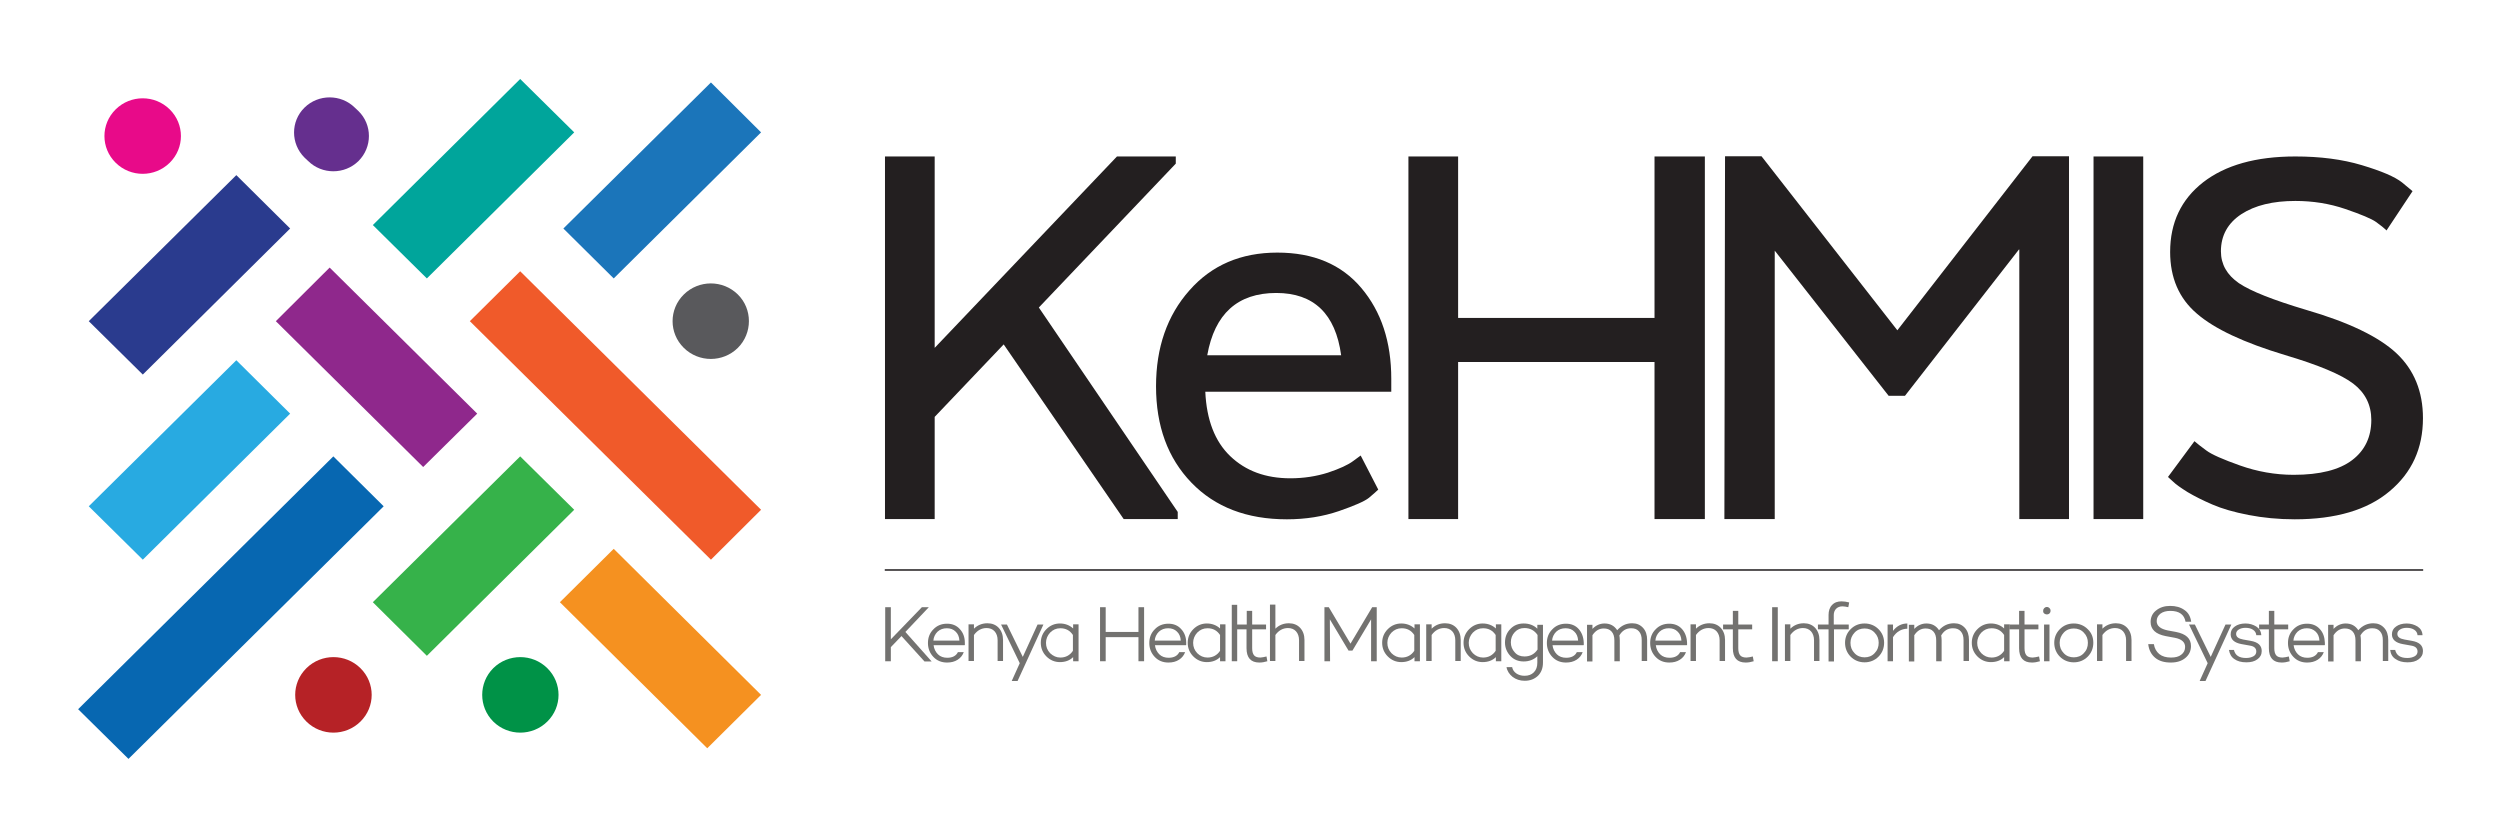 <?xml version="1.0" encoding="utf-8"?>
<!-- Generator: Adobe Illustrator 24.0.3, SVG Export Plug-In . SVG Version: 6.00 Build 0)  -->
<svg version="1.1" id="Layer_1" xmlns="http://www.w3.org/2000/svg" xmlns:xlink="http://www.w3.org/1999/xlink" x="0px" y="0px"
	 viewBox="0 0 1152 386" style="enable-background:new 0 0 1152 386;" xml:space="preserve">
<style type="text/css">
	.st0{fill:#009247;}
	.st1{fill:#59595C;}
	.st2{fill:#F59120;}
	.st3{fill:#0767B1;}
	.st4{fill:#B62226;}
	.st5{fill:#36B24A;}
	.st6{fill:#1B75BA;}
	.st7{fill:#2A3B8E;}
	.st8{fill:#E80A89;}
	.st9{fill:#652F8E;}
	.st10{fill:#00A59B;}
	.st11{fill:#F05A2A;}
	.st12{fill:#8F288C;}
	.st13{fill:#28AAE1;}
	.st14{fill:#231F20;}
	.st15{fill:#737270;}
	.st16{fill:none;}
</style>
<g>
	<g>
		<g>
			<g>
				<path class="st0" d="M227.3,332.5L227.3,332.5c6.9,6.8,18,6.8,24.9,0l0,0c6.9-6.8,6.9-17.8,0-24.6l0,0c-6.9-6.8-18-6.8-24.9,0
					l0,0C220.5,314.7,220.5,325.7,227.3,332.5z"/>
				<path class="st1" d="M340,135.7L340,135.7c-6.9-6.8-18-6.8-24.9,0l0,0c-6.9,6.8-6.9,17.8,0,24.6l0,0c6.9,6.8,18,6.8,24.9,0l0,0
					C346.8,153.5,346.8,142.4,340,135.7z"/>
				<polygon class="st2" points="282.8,252.9 258,277.5 325.9,344.8 350.7,320.2 				"/>
				<polygon class="st3" points="153.6,210.3 36,326.8 59.2,349.7 176.8,233.3 				"/>
				<path class="st4" d="M141.2,332.5L141.2,332.5c6.9,6.8,18,6.8,24.9,0l0,0c6.9-6.8,6.9-17.8,0-24.6l0,0c-6.9-6.8-18-6.8-24.9,0
					l0,0C134.3,314.7,134.3,325.7,141.2,332.5z"/>
				<polygon class="st5" points="171.8,277.5 196.7,302.2 264.6,234.9 239.7,210.3 				"/>
				<polygon class="st6" points="327.6,38 259.6,105.3 282.8,128.3 350.7,61 				"/>
				<polygon class="st7" points="133.7,105.3 108.9,80.7 40.9,148 65.8,172.6 				"/>
				<path class="st8" d="M78.2,75L78.2,75c6.9-6.8,6.9-17.8,0-24.6l0,0c-6.9-6.8-18-6.8-24.9,0l0,0c-6.9,6.8-6.9,17.8,0,24.6l0,0
					C60.2,81.8,71.3,81.8,78.2,75z"/>
				<path class="st9" d="M165.2,51.2l-1.7-1.6c-6.4-6.3-16.8-6.3-23.2,0l0,0c-6.4,6.3-6.4,16.6,0,23l1.7,1.6
					c6.4,6.3,16.8,6.3,23.2,0l0,0C171.6,67.8,171.6,57.5,165.2,51.2z"/>
				<polygon class="st10" points="239.7,36.4 171.8,103.7 196.7,128.3 264.6,61 				"/>
				<polygon class="st11" points="239.7,125 216.5,148 327.6,257.9 350.7,234.9 				"/>
				<polygon class="st12" points="151.9,123.3 127.1,148 195,215.2 219.9,190.6 				"/>
				<polygon class="st13" points="133.7,190.6 108.9,166 40.9,233.3 65.8,257.9 				"/>
			</g>
		</g>
		<g>
			<g>
				<path class="st14" d="M430.6,160.4l84.1-88.3h27.1v3.3l-63.1,66.3l64,94.2v3.3h-24.9l-55.3-80.5l-31.8,33.4v47.1h-22.9V72.1
					h22.9V160.4z"/>
				<path class="st14" d="M635.1,225.6c-0.9,0.9-2.4,2.2-4.3,3.8c-2,1.6-6.6,3.6-13.8,6.1c-7.3,2.5-15.3,3.8-24,3.8
					c-18.4,0-33.1-5.6-44-16.9s-16.3-26.1-16.3-44.4c0-17.8,5.1-32.6,15.4-44.2c10.2-11.6,23.7-17.4,40.5-17.4
					c16.6,0,29.5,5.4,38.7,16.3c9.2,10.9,13.8,24.8,13.8,41.9v5.9h-85.7c0.6,13,4.4,22.9,11.5,29.7c7.1,6.8,16.3,10.2,27.7,10.2
					c6.1,0,11.9-0.9,17.3-2.6c5.4-1.8,9.3-3.6,11.7-5.4l3.4-2.5L635.1,225.6z M556.3,163.7h61.7c-2.6-19.1-12.6-28.7-29.9-28.7
					C570.3,135,559.7,144.6,556.3,163.7z"/>
				<path class="st14" d="M785.6,239.2h-23.2v-72.4h-90.5v72.4H649V72.1h22.9v74.4h90.5V72.1h23.2V239.2z"/>
				<path class="st14" d="M930.3,115l-52.5,67.4h-7.5l-52.5-66.9v123.7h-23.2l0.3-167.2h16.8l62.6,80.2l62.3-80.2h16.8v167.2h-22.9
					V115z"/>
				<path class="st14" d="M987.6,239.2h-22.9V72.1h22.9V239.2z"/>
				<path class="st14" d="M1011.2,203.3c1.2,1.1,3.1,2.5,5.5,4.3c2.4,1.8,7.6,4.1,15.5,6.9c7.9,2.8,16.2,4.3,24.7,4.3
					c12.1,0,21.1-2.3,27-6.8c5.9-4.5,8.8-10.7,8.8-18.5c0-6.9-2.8-12.5-8.3-16.7c-5.5-4.2-16-8.6-31.5-13.2
					c-18.9-5.7-32.4-12-40.6-19.1c-8.2-7-12.3-16.5-12.3-28.4c0-13.5,5.1-24.2,15.2-32.1c10.2-7.9,24.3-11.9,42.5-11.9
					c11.4,0,21.6,1.3,30.6,4s15.2,5.3,18.6,8l4.8,4l-12,18.1c-1.1-1.1-2.7-2.4-4.8-3.9c-2.1-1.5-6.9-3.5-14.2-6
					c-7.3-2.5-15-3.7-23-3.7c-10.3,0-18.6,2-24.9,6.1c-6.2,4.1-9.4,9.8-9.4,17.1c0,6,2.8,10.9,8.3,14.7c5.5,3.7,15.9,7.8,31,12.3
					c19.6,5.7,33.5,12.4,41.6,20c8.1,7.6,12.2,17.6,12.2,29.9c0,13.9-5.1,25.1-15.4,33.7c-10.2,8.6-24.8,12.9-43.7,12.9
					c-7.5,0-14.6-0.7-21.3-2c-6.7-1.3-12.2-2.9-16.6-4.8c-4.4-1.9-8.2-3.8-11.4-5.7c-3.2-2-5.5-3.6-7-5.1l-2.1-1.9L1011.2,203.3z"/>
			</g>
			<g>
				<g>
					<rect x="407.7" y="262.3" class="st14" width="708.9" height="0.7"/>
				</g>
				<g>
					<path class="st15" d="M415.4,293.1l-4.9,5.1v6.5h-2.6v-24.9h2.6v14.8l14.3-14.8h3.2l-10.8,11.4l12.1,13.6h-3.3L415.4,293.1z"/>
					<path class="st15" d="M444.6,296.2c0,0.6,0,0.9,0,1.1l-0.1-0.1v0.1h-14.3c0.2,1.7,0.9,3.1,2,4.2s2.6,1.6,4.3,1.6
						c2.4,0,4.1-0.9,4.9-2.6h2.7c-0.5,1.4-1.4,2.6-2.8,3.5c-1.4,0.9-3,1.3-4.9,1.3c-2.6,0-4.7-0.9-6.3-2.6c-1.6-1.7-2.5-3.8-2.5-6.4
						c0-2.5,0.8-4.6,2.5-6.3c1.6-1.7,3.7-2.6,6.3-2.6c2.4,0,4.4,0.8,5.9,2.5C443.8,291.5,444.6,293.6,444.6,296.2z M436.3,289.5
						c-1.7,0-3.1,0.5-4.3,1.6c-1.1,1.1-1.8,2.5-1.9,4.1h12c-0.1-1.8-0.7-3.2-1.8-4.2C439.3,290,437.9,289.5,436.3,289.5z"/>
					<path class="st15" d="M455,287.2c2.1,0,3.9,0.7,5.2,2.1c1.3,1.4,2,3.3,2,5.6v9.7h-2.5v-9.6c0-1.7-0.5-3.1-1.4-4.1
						c-0.9-1-2.2-1.5-3.7-1.5c-2.3,0-4.3,1.1-5.8,3.2v12h-2.5v-16.9h2.5v2C450.4,288.1,452.5,287.2,455,287.2z"/>
					<path class="st15" d="M480.8,287.8l-11.9,26h-2.7l3.7-8.2l-8.6-17.8h2.7l7.3,14.9l6.8-14.9H480.8z"/>
					<path class="st15" d="M497,287.8v16.9h-2.5v-1.9c-1.6,1.6-3.7,2.3-6.1,2.3c-2.4,0-4.5-0.9-6.2-2.6c-1.7-1.7-2.6-3.8-2.6-6.3
						c0-2.5,0.9-4.6,2.6-6.3c1.7-1.7,3.8-2.6,6.2-2.6c2.4,0,4.5,0.8,6.1,2.3v-1.9H497z M488.6,303c2.4,0,4.4-1,5.8-3.1v-7.3
						c-1.4-2.1-3.3-3.1-5.8-3.1c-1.9,0-3.4,0.7-4.7,2c-1.2,1.3-1.9,2.9-1.9,4.7c0,1.9,0.6,3.4,1.9,4.8
						C485.3,302.3,486.8,303,488.6,303z"/>
					<path class="st15" d="M527.2,279.8v24.9h-2.6v-11.1h-15.1v11.1h-2.6v-24.9h2.6v11.4h15.1v-11.4H527.2z"/>
					<path class="st15" d="M546.6,296.2c0,0.6,0,0.9,0,1.1l-0.1-0.1v0.1h-14.3c0.2,1.7,0.9,3.1,2,4.2c1.1,1.1,2.6,1.6,4.3,1.6
						c2.4,0,4.1-0.9,4.9-2.6h2.7c-0.5,1.4-1.4,2.6-2.8,3.5c-1.4,0.9-3,1.3-4.9,1.3c-2.6,0-4.7-0.9-6.3-2.6c-1.6-1.7-2.5-3.8-2.5-6.4
						c0-2.5,0.8-4.6,2.5-6.3c1.6-1.7,3.7-2.6,6.3-2.6c2.4,0,4.4,0.8,5.9,2.5C545.8,291.5,546.6,293.6,546.6,296.2z M538.3,289.5
						c-1.7,0-3.1,0.5-4.3,1.6c-1.1,1.1-1.8,2.5-1.9,4.1h12c-0.1-1.8-0.7-3.2-1.8-4.2C541.3,290,539.9,289.5,538.3,289.5z"/>
					<path class="st15" d="M564.7,287.8v16.9h-2.5v-1.9c-1.6,1.6-3.7,2.3-6.1,2.3c-2.4,0-4.5-0.9-6.2-2.6c-1.7-1.7-2.6-3.8-2.6-6.3
						c0-2.5,0.9-4.6,2.6-6.3c1.7-1.7,3.8-2.6,6.2-2.6c2.4,0,4.5,0.8,6.1,2.3v-1.9H564.7z M556.4,303c2.4,0,4.4-1,5.8-3.1v-7.3
						c-1.4-2.1-3.3-3.1-5.8-3.1c-1.9,0-3.4,0.7-4.7,2c-1.2,1.3-1.9,2.9-1.9,4.7c0,1.9,0.6,3.4,1.9,4.8
						C553,302.3,554.6,303,556.4,303z"/>
					<path class="st15" d="M570.1,278.7v26h-2.5v-26H570.1z"/>
					<path class="st15" d="M583.6,302.5l0.4,2.2c-1.3,0.4-2.5,0.6-3.7,0.6c-3.9,0-5.9-2.2-5.9-6.6v-8.7H570v-2.2h4.5v-6.3h2.5v6.3
						h6.4v2.2H577v8.7c0,1.5,0.3,2.6,0.9,3.3c0.6,0.7,1.6,1,2.9,1C581.6,302.9,582.6,302.8,583.6,302.5z"/>
					<path class="st15" d="M593.9,287.2c2.1,0,3.9,0.7,5.2,2.1c1.3,1.4,2,3.3,2,5.6v9.7h-2.5v-9.6c0-1.7-0.5-3.1-1.4-4.1
						c-0.9-1-2.2-1.5-3.7-1.5c-2.3,0-4.3,1.1-5.8,3.2v12h-2.5v-26h2.5v11.1C589.3,288.1,591.4,287.2,593.9,287.2z"/>
					<path class="st15" d="M634.4,279.8v24.9h-2.6l0-19.3l-8.6,14.4h-1.8l-8.6-14.4l0.1,19.3h-2.6v-24.9h2l10,16.8l10-16.8H634.4z"
						/>
					<path class="st15" d="M654.3,287.8v16.9h-2.5v-1.9c-1.6,1.6-3.7,2.3-6.1,2.3c-2.4,0-4.5-0.9-6.2-2.6c-1.7-1.7-2.6-3.8-2.6-6.3
						c0-2.5,0.9-4.6,2.6-6.3c1.7-1.7,3.8-2.6,6.2-2.6c2.4,0,4.5,0.8,6.1,2.3v-1.9H654.3z M645.9,303c2.4,0,4.4-1,5.8-3.1v-7.3
						c-1.4-2.1-3.3-3.1-5.8-3.1c-1.9,0-3.4,0.7-4.7,2c-1.2,1.3-1.9,2.9-1.9,4.7c0,1.9,0.6,3.4,1.9,4.8
						C642.5,302.3,644.1,303,645.9,303z"/>
					<path class="st15" d="M665.9,287.2c2.1,0,3.9,0.7,5.2,2.1c1.3,1.4,2,3.3,2,5.6v9.7h-2.5v-9.6c0-1.7-0.5-3.1-1.4-4.1
						c-0.9-1-2.2-1.5-3.7-1.5c-2.3,0-4.3,1.1-5.8,3.2v12h-2.5v-16.9h2.5v2C661.3,288.1,663.3,287.2,665.9,287.2z"/>
					<path class="st15" d="M691.8,287.8v16.9h-2.5v-1.9c-1.6,1.6-3.7,2.3-6.1,2.3c-2.4,0-4.5-0.9-6.2-2.6c-1.7-1.7-2.6-3.8-2.6-6.3
						c0-2.5,0.9-4.6,2.6-6.3c1.7-1.7,3.8-2.6,6.2-2.6c2.4,0,4.5,0.8,6.1,2.3v-1.9H691.8z M683.4,303c2.4,0,4.4-1,5.8-3.1v-7.3
						c-1.4-2.1-3.3-3.1-5.8-3.1c-1.9,0-3.4,0.7-4.7,2c-1.2,1.3-1.9,2.9-1.9,4.7c0,1.9,0.6,3.4,1.9,4.8
						C680,302.3,681.6,303,683.4,303z"/>
					<path class="st15" d="M711,287.8v17.5c0,2.6-0.8,4.6-2.3,6.1c-1.6,1.5-3.6,2.3-6.1,2.3c-2.2,0-4-0.6-5.6-1.8
						c-1.5-1.2-2.5-2.7-2.8-4.5h2.6c0.2,1.2,0.9,2.2,1.9,2.9c1,0.7,2.3,1.1,3.8,1.1c1.8,0,3.2-0.5,4.3-1.6c1.1-1.1,1.6-2.6,1.6-4.4
						v-3c-1.7,1.6-3.8,2.4-6.3,2.4c-2.4,0-4.5-0.8-6.1-2.5c-1.6-1.7-2.5-3.8-2.5-6.2c0-2.5,0.8-4.6,2.5-6.3c1.6-1.7,3.7-2.5,6.1-2.5
						c2.5,0,4.7,0.8,6.3,2.4v-1.8H711z M702.5,302.5c2.6,0,4.6-1.1,6-3.2v-6.7c-1.4-2.1-3.5-3.2-6-3.2c-1.8,0-3.3,0.6-4.5,1.9
						c-1.2,1.3-1.8,2.8-1.8,4.7c0,1.8,0.6,3.3,1.8,4.6C699.1,301.9,700.6,302.5,702.5,302.5z"/>
					<path class="st15" d="M729.8,296.2c0,0.6,0,0.9,0,1.1l-0.1-0.1v0.1h-14.3c0.2,1.7,0.9,3.1,2,4.2s2.6,1.6,4.3,1.6
						c2.4,0,4.1-0.9,4.9-2.6h2.7c-0.5,1.4-1.4,2.6-2.8,3.5c-1.4,0.9-3,1.3-4.9,1.3c-2.6,0-4.7-0.9-6.3-2.6c-1.6-1.7-2.5-3.8-2.5-6.4
						c0-2.5,0.8-4.6,2.5-6.3c1.6-1.7,3.7-2.6,6.3-2.6c2.4,0,4.4,0.8,5.9,2.5C728.9,291.5,729.7,293.6,729.8,296.2z M721.4,289.5
						c-1.7,0-3.1,0.5-4.3,1.6c-1.1,1.1-1.8,2.5-1.9,4.1h12c-0.1-1.8-0.7-3.2-1.8-4.2C724.4,290,723.1,289.5,721.4,289.5z"/>
					<path class="st15" d="M752.1,287.2c2.1,0,3.7,0.7,5,2.1c1.3,1.4,1.9,3.3,1.9,5.6v9.7h-2.5v-9.6c0-1.8-0.4-3.1-1.3-4.1
						c-0.9-1-2-1.4-3.6-1.4c-2.3,0-4.1,1.1-5.4,3.3c0.1,0.7,0.2,1.4,0.2,2.2v9.7h-2.5v-9.6c0-1.8-0.4-3.1-1.3-4.1
						c-0.9-1-2.1-1.4-3.6-1.4c-2.1,0-3.8,1-5.2,3.1v12.1h-2.5v-16.9h2.5v1.9c1.5-1.6,3.4-2.5,5.6-2.5c2.6,0,4.5,1.1,5.8,3.1
						C747.1,288.3,749.3,287.2,752.1,287.2z"/>
					<path class="st15" d="M777.4,296.2c0,0.6,0,0.9,0,1.1l-0.1-0.1v0.1h-14.3c0.2,1.7,0.9,3.1,2,4.2s2.6,1.6,4.3,1.6
						c2.4,0,4.1-0.9,4.9-2.6h2.7c-0.5,1.4-1.4,2.6-2.8,3.5c-1.4,0.9-3,1.3-4.9,1.3c-2.6,0-4.7-0.9-6.3-2.6c-1.6-1.7-2.5-3.8-2.5-6.4
						c0-2.5,0.8-4.6,2.5-6.3c1.6-1.7,3.7-2.6,6.3-2.6c2.4,0,4.4,0.8,5.9,2.5C776.5,291.5,777.3,293.6,777.4,296.2z M769,289.5
						c-1.7,0-3.1,0.5-4.3,1.6c-1.1,1.1-1.8,2.5-1.9,4.1h12c-0.1-1.8-0.7-3.2-1.8-4.2C772,290,770.7,289.5,769,289.5z"/>
					<path class="st15" d="M787.7,287.2c2.1,0,3.9,0.7,5.2,2.1c1.3,1.4,2,3.3,2,5.6v9.7h-2.5v-9.6c0-1.7-0.5-3.1-1.4-4.1
						c-0.9-1-2.2-1.5-3.7-1.5c-2.3,0-4.3,1.1-5.8,3.2v12H779v-16.9h2.5v2C783.1,288.1,785.2,287.2,787.7,287.2z"/>
					<path class="st15" d="M807.7,302.5l0.4,2.2c-1.3,0.4-2.5,0.6-3.7,0.6c-3.9,0-5.9-2.2-5.9-6.6v-8.7h-4.5v-2.2h4.5v-6.3h2.5v6.3
						h6.4v2.2h-6.4v8.7c0,1.5,0.3,2.6,0.9,3.3c0.6,0.7,1.6,1,2.9,1C805.8,302.9,806.7,302.8,807.7,302.5z"/>
					<path class="st15" d="M819.2,279.8v24.9h-2.6v-24.9H819.2z"/>
					<path class="st15" d="M831.2,287.2c2.1,0,3.9,0.7,5.2,2.1c1.3,1.4,2,3.3,2,5.6v9.7h-2.5v-9.6c0-1.7-0.5-3.1-1.4-4.1
						c-0.9-1-2.2-1.5-3.7-1.5c-2.3,0-4.3,1.1-5.8,3.2v12h-2.5v-16.9h2.5v2C826.6,288.1,828.7,287.2,831.2,287.2z"/>
					<path class="st15" d="M845.1,287.8h6.8v2.2h-6.8v14.8h-2.5v-14.8h-4.9v-2.2h4.9v-4.4c0-1.9,0.5-3.5,1.6-4.6
						c1.1-1.2,2.6-1.7,4.4-1.7c1.1,0,2.3,0.2,3.5,0.5l-0.4,2.2c-1-0.2-1.9-0.4-2.7-0.4c-1.2,0-2.2,0.4-2.9,1.1
						c-0.7,0.7-1.1,1.7-1.1,2.9V287.8z"/>
					<path class="st15" d="M868.2,296.2c0,2.5-0.9,4.7-2.6,6.4c-1.7,1.7-3.9,2.6-6.4,2.6c-2.5,0-4.7-0.9-6.4-2.6
						c-1.7-1.7-2.6-3.9-2.6-6.4c0-2.5,0.9-4.6,2.6-6.3c1.7-1.7,3.8-2.6,6.4-2.6c2.5,0,4.7,0.9,6.4,2.6
						C867.3,291.6,868.2,293.7,868.2,296.2z M865.7,296.2c0-1.8-0.6-3.4-1.9-4.7c-1.2-1.3-2.8-1.9-4.6-1.9c-1.8,0-3.4,0.6-4.6,1.9
						c-1.2,1.3-1.9,2.8-1.9,4.7c0,1.9,0.6,3.5,1.9,4.8c1.2,1.3,2.8,1.9,4.6,1.9s3.4-0.6,4.6-1.9
						C865.1,299.7,865.7,298.1,865.7,296.2z"/>
					<path class="st15" d="M872.3,287.8v2.9c1.7-2.2,3.9-3.4,6.6-3.4v2.4c-2.8,0.1-5,1.4-6.6,3.9v11.1h-2.5v-16.9H872.3z"/>
					<path class="st15" d="M900.4,287.2c2.1,0,3.7,0.7,5,2.1c1.3,1.4,1.9,3.3,1.9,5.6v9.7h-2.5v-9.6c0-1.8-0.4-3.1-1.3-4.1
						c-0.9-1-2-1.4-3.6-1.4c-2.3,0-4.1,1.1-5.4,3.3c0.1,0.7,0.2,1.4,0.2,2.2v9.7h-2.5v-9.6c0-1.8-0.4-3.1-1.3-4.1s-2.1-1.4-3.6-1.4
						c-2.1,0-3.8,1-5.2,3.1v12.1h-2.5v-16.9h2.5v1.9c1.5-1.6,3.4-2.5,5.6-2.5c2.6,0,4.5,1.1,5.8,3.1
						C895.4,288.3,897.6,287.2,900.4,287.2z"/>
					<path class="st15" d="M926,287.8v16.9h-2.5v-1.9c-1.6,1.6-3.7,2.3-6.1,2.3c-2.4,0-4.5-0.9-6.2-2.6c-1.7-1.7-2.6-3.8-2.6-6.3
						c0-2.5,0.9-4.6,2.6-6.3c1.7-1.7,3.8-2.6,6.2-2.6c2.4,0,4.5,0.8,6.1,2.3v-1.9H926z M917.7,303c2.4,0,4.4-1,5.8-3.1v-7.3
						c-1.4-2.1-3.3-3.1-5.8-3.1c-1.9,0-3.4,0.7-4.7,2c-1.2,1.3-1.9,2.9-1.9,4.7c0,1.9,0.6,3.4,1.9,4.8
						C914.3,302.3,915.9,303,917.7,303z"/>
					<path class="st15" d="M939.6,302.5l0.4,2.2c-1.3,0.4-2.5,0.6-3.7,0.6c-3.9,0-5.9-2.2-5.9-6.6v-8.7h-4.5v-2.2h4.5v-6.3h2.5v6.3
						h6.4v2.2h-6.4v8.7c0,1.5,0.3,2.6,0.9,3.3c0.6,0.7,1.6,1,2.9,1C937.6,302.9,938.5,302.8,939.6,302.5z"/>
					<path class="st15" d="M944.9,281.4c0,0.7-0.3,1.2-0.8,1.5c-0.6,0.3-1.2,0.3-1.8,0c-0.6-0.3-0.9-0.8-0.8-1.5
						c0-0.5,0.2-0.9,0.5-1.2c0.3-0.3,0.7-0.5,1.2-0.5c0.5,0,0.9,0.2,1.2,0.5C944.7,280.5,944.9,280.9,944.9,281.4z M944.4,287.8
						v16.9h-2.5v-16.9H944.4z"/>
					<path class="st15" d="M964.6,296.2c0,2.5-0.9,4.7-2.6,6.4c-1.7,1.7-3.9,2.6-6.4,2.6c-2.5,0-4.7-0.9-6.4-2.6
						c-1.7-1.7-2.6-3.9-2.6-6.4c0-2.5,0.9-4.6,2.6-6.3c1.7-1.7,3.8-2.6,6.4-2.6c2.5,0,4.7,0.9,6.4,2.6
						C963.8,291.6,964.6,293.7,964.6,296.2z M962.1,296.2c0-1.8-0.6-3.4-1.9-4.7c-1.2-1.3-2.8-1.9-4.6-1.9c-1.8,0-3.4,0.6-4.6,1.9
						c-1.2,1.3-1.9,2.8-1.9,4.7c0,1.9,0.6,3.5,1.9,4.8c1.2,1.3,2.8,1.9,4.6,1.9c1.8,0,3.4-0.6,4.6-1.9
						C961.5,299.7,962.1,298.1,962.1,296.2z"/>
					<path class="st15" d="M975,287.2c2.1,0,3.9,0.7,5.2,2.1c1.3,1.4,2,3.3,2,5.6v9.7h-2.5v-9.6c0-1.7-0.5-3.1-1.4-4.1
						c-0.9-1-2.2-1.5-3.7-1.5c-2.3,0-4.3,1.1-5.8,3.2v12h-2.5v-16.9h2.5v2C970.4,288.1,972.5,287.2,975,287.2z"/>
					<path class="st15" d="M1000,279.2c2.6,0,4.8,0.6,6.6,1.9c1.8,1.2,2.8,3.1,3.1,5.4h-2.6c-0.6-3.3-2.9-5-7-5
						c-1.9,0-3.4,0.4-4.6,1.3c-1.1,0.9-1.7,2-1.7,3.4c0,2.2,1.7,3.6,5.1,4.3l3.8,0.7c4.6,0.9,6.9,3,6.9,6.5c0,2.3-0.9,4.1-2.6,5.5
						c-1.7,1.4-3.9,2.1-6.7,2.1c-3,0-5.4-0.7-7.2-2.2c-1.8-1.5-2.9-3.6-3.2-6.3h2.6c0.3,2,1.2,3.5,2.5,4.6c1.4,1.1,3.2,1.6,5.4,1.6
						c2,0,3.6-0.4,4.7-1.3c1.2-0.9,1.8-2.1,1.8-3.6c0-2.2-1.6-3.6-4.7-4.2l-4.3-0.8c-4.6-0.9-6.9-3.1-6.9-6.5c0-2.1,0.8-3.9,2.4-5.2
						C995.2,279.9,997.4,279.2,1000,279.2z"/>
					<path class="st15" d="M1028.2,287.8l-11.9,26h-2.7l3.7-8.2l-8.6-17.8h2.7l7.3,14.9l6.8-14.9H1028.2z"/>
					<path class="st15" d="M1027.1,299.5h2.3c0.6,2.5,2.4,3.7,5.6,3.7c1.4,0,2.5-0.3,3.4-0.8c0.9-0.5,1.3-1.3,1.3-2.2
						c0-1.5-1-2.4-2.9-2.7l-3.9-0.7c-3.3-0.6-5-2.1-5-4.5c0-1.5,0.6-2.7,1.9-3.6c1.2-0.9,2.9-1.4,4.9-1.4c1.9,0,3.5,0.5,5,1.4
						c1.4,0.9,2.2,2.2,2.3,4h-2.3c-0.1-1.1-0.6-1.9-1.5-2.5c-0.9-0.6-2-0.9-3.5-0.9c-1.3,0-2.3,0.3-3.1,0.8c-0.8,0.5-1.2,1.2-1.2,2
						c0,1.4,1.1,2.2,3.3,2.6l3.4,0.6c3.4,0.6,5.1,2.1,5.1,4.7c0,1.6-0.7,2.9-2,3.8c-1.3,1-3,1.4-5.1,1.4c-2.3,0-4.1-0.5-5.5-1.5
						C1028.2,302.8,1027.4,301.3,1027.1,299.5z"/>
					<path class="st15" d="M1054.7,302.5l0.4,2.2c-1.3,0.4-2.5,0.6-3.7,0.6c-3.9,0-5.9-2.2-5.9-6.6v-8.7h-4.5v-2.2h4.5v-6.3h2.5v6.3
						h6.4v2.2h-6.4v8.7c0,1.5,0.3,2.6,0.9,3.3c0.6,0.7,1.6,1,2.9,1C1052.7,302.9,1053.7,302.8,1054.7,302.5z"/>
					<path class="st15" d="M1071.3,296.2c0,0.6,0,0.9,0,1.1l-0.1-0.1v0.1h-14.3c0.2,1.7,0.9,3.1,2,4.2s2.6,1.6,4.3,1.6
						c2.4,0,4.1-0.9,4.9-2.6h2.7c-0.5,1.4-1.4,2.6-2.8,3.5c-1.4,0.9-3,1.3-4.9,1.3c-2.6,0-4.7-0.9-6.3-2.6c-1.6-1.7-2.5-3.8-2.5-6.4
						c0-2.5,0.8-4.6,2.5-6.3c1.6-1.7,3.7-2.6,6.3-2.6c2.4,0,4.4,0.8,5.9,2.5C1070.5,291.5,1071.2,293.6,1071.3,296.2z M1063,289.5
						c-1.7,0-3.1,0.5-4.3,1.6c-1.1,1.1-1.8,2.5-1.9,4.1h12c-0.1-1.8-0.7-3.2-1.8-4.2C1065.9,290,1064.6,289.5,1063,289.5z"/>
					<path class="st15" d="M1093.6,287.2c2.1,0,3.7,0.7,5,2.1c1.3,1.4,1.9,3.3,1.9,5.6v9.7h-2.5v-9.6c0-1.8-0.4-3.1-1.3-4.1
						c-0.9-1-2-1.4-3.6-1.4c-2.3,0-4.1,1.1-5.4,3.3c0.1,0.7,0.2,1.4,0.2,2.2v9.7h-2.5v-9.6c0-1.8-0.4-3.1-1.3-4.1
						c-0.9-1-2.1-1.4-3.6-1.4c-2.1,0-3.8,1-5.2,3.1v12.1h-2.5v-16.9h2.5v1.9c1.5-1.6,3.4-2.5,5.6-2.5c2.6,0,4.5,1.1,5.8,3.1
						C1088.6,288.3,1090.9,287.2,1093.6,287.2z"/>
					<path class="st15" d="M1101.4,299.5h2.3c0.6,2.5,2.4,3.7,5.6,3.7c1.4,0,2.5-0.3,3.4-0.8c0.9-0.5,1.3-1.3,1.3-2.2
						c0-1.5-1-2.4-2.9-2.7l-3.9-0.7c-3.3-0.6-5-2.1-5-4.5c0-1.5,0.6-2.7,1.9-3.6c1.2-0.9,2.9-1.4,4.9-1.4c1.9,0,3.5,0.5,5,1.4
						c1.4,0.9,2.2,2.2,2.3,4h-2.3c-0.1-1.1-0.6-1.9-1.5-2.5c-0.9-0.6-2-0.9-3.5-0.9c-1.3,0-2.3,0.3-3.1,0.8c-0.8,0.5-1.2,1.2-1.2,2
						c0,1.4,1.1,2.2,3.3,2.6l3.4,0.6c3.4,0.6,5.1,2.1,5.1,4.7c0,1.6-0.7,2.9-2,3.8c-1.3,1-3,1.4-5.1,1.4c-2.3,0-4.1-0.5-5.5-1.5
						C1102.4,302.8,1101.6,301.3,1101.4,299.5z"/>
				</g>
			</g>
		</g>
	</g>
	<rect x="-0.2" y="0" class="st16" width="1152.4" height="386.1"/>
</g>
</svg>
